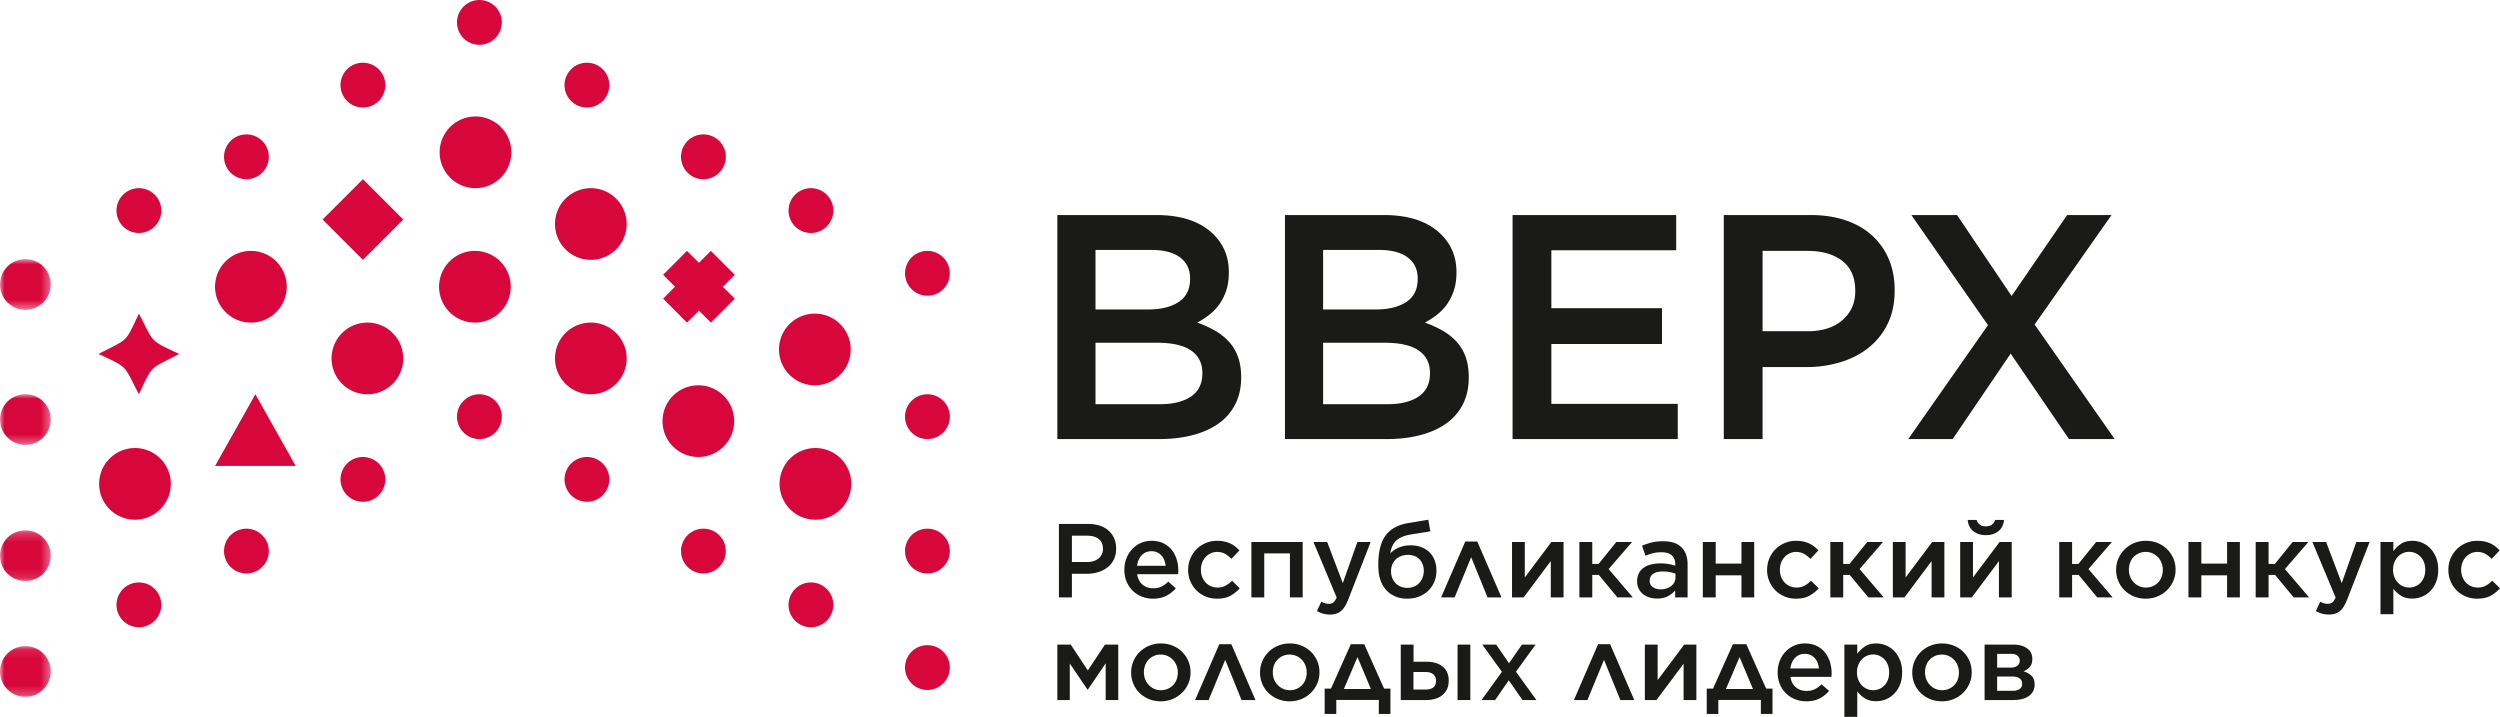<svg xmlns="http://www.w3.org/2000/svg" xmlns:xlink="http://www.w3.org/1999/xlink" width="279" height="80" viewBox="0 0 279 80">
    <defs>
        <path id="a" d="M0 .184h5.66v5.662H0z"/>
        <path id="c" d="M0 .991h5.66v5.661H0z"/>
        <path id="e" d="M0 .914h5.66v5.662H0z"/>
        <path id="g" d="M0 .105h5.66v5.661H0z"/>
    </defs>
    <g fill="none" fill-rule="evenodd">
        <path fill="#D8073B" d="M28 28a4 4 0 1 1-.001 8.001A4 4 0 0 1 28 28M53 13a4 4 0 1 1 .001 7.999A4 4 0 0 1 53 13M91 35a4 4 0 1 0-.001 7.999A4 4 0 0 0 91 35M66 21a4 4 0 1 0-.001 7.999A4 4 0 0 0 66 21M15 50a4 4 0 1 1 .001 7.999A4 4 0 0 1 15 50M41 36a4 4 0 1 1 .002 8 4 4 0 0 1-.003-8M53 28a4 4 0 1 1-.001 8.001A4 4 0 0 1 53 28M91 50a4 4 0 1 0 .001 8.001A4 4 0 0 0 91 50M78 43a4 4 0 1 0-.001 7.999A4 4 0 0 0 78 43M66 36a4 4 0 1 0-.001 7.999A4 4 0 0 0 66 36M53.5 44a2.5 2.5 0 1 1 0 5 2.5 2.5 0 0 1 0-5M40.5 51a2.5 2.5 0 1 1 .001 5 2.5 2.5 0 0 1-.002-5M27.5 59a2.499 2.499 0 1 1 0 5 2.499 2.499 0 1 1 0-5M15.5 65a2.5 2.5 0 1 1 .001 5 2.5 2.5 0 0 1-.002-5M65.5 51a2.499 2.499 0 1 0 2.5 2.5c0-1.381-1.118-2.5-2.5-2.5M78.5 59a2.5 2.5 0 1 0 0 5 2.5 2.5 0 0 0 0-5M90.5 65a2.498 2.498 0 0 0-2.5 2.5 2.5 2.5 0 1 0 2.5-2.5M53.5 0a2.5 2.5 0 1 1 0 5 2.5 2.5 0 0 1 0-5M40.5 7a2.5 2.5 0 1 1 0 5 2.5 2.5 0 0 1 0-5M27.5 15a2.5 2.5 0 1 1 0 5 2.5 2.5 0 0 1 0-5M15.5 21a2.5 2.5 0 1 1 0 5 2.5 2.5 0 0 1 0-5M65.5 7a2.499 2.499 0 1 0 0 5c1.382 0 2.5-1.119 2.5-2.5S66.882 7 65.5 7M78.5 15a2.501 2.501 0 1 0 .001 5.002 2.501 2.501 0 0 0 0-5.002M90.5 21a2.499 2.499 0 0 0-2.5 2.5 2.5 2.5 0 1 0 2.5-2.5"/>
        <g transform="translate(0 59)">
            <mask id="b" fill="#fff">
                <use xlink:href="#a"/>
            </mask>
            <path fill="#D8073B" d="M2.831.184a2.83 2.83 0 1 1-.001 5.66 2.83 2.83 0 0 1 .001-5.66" mask="url(#b)"/>
        </g>
        <g transform="translate(0 43)">
            <mask id="d" fill="#fff">
                <use xlink:href="#c"/>
            </mask>
            <path fill="#D8073B" d="M2.831.991a2.83 2.83 0 1 1-.001 5.66 2.83 2.83 0 0 1 .001-5.66" mask="url(#d)"/>
        </g>
        <g transform="translate(0 28)">
            <mask id="f" fill="#fff">
                <use xlink:href="#e"/>
            </mask>
            <path fill="#D8073B" d="M2.831.914a2.83 2.83 0 1 1-.001 5.66 2.83 2.83 0 0 1 .001-5.66" mask="url(#f)"/>
        </g>
        <g transform="translate(0 72)">
            <mask id="h" fill="#fff">
                <use xlink:href="#g"/>
            </mask>
            <path fill="#D8073B" d="M2.831.105a2.83 2.83 0 1 1 0 5.66 2.83 2.83 0 0 1 0-5.66" mask="url(#h)"/>
        </g>
        <path fill="#D8073B" d="M103.5 59c1.383 0 2.5 1.119 2.5 2.5s-1.117 2.5-2.5 2.5a2.5 2.5 0 1 1 0-5M103.5 44c1.383 0 2.5 1.119 2.5 2.5s-1.117 2.5-2.5 2.5a2.5 2.5 0 1 1 0-5M103.5 28c1.383 0 2.5 1.119 2.5 2.5s-1.117 2.5-2.5 2.5a2.5 2.5 0 1 1 0-5M103.5 72c1.383 0 2.5 1.119 2.5 2.5s-1.117 2.5-2.5 2.5a2.5 2.5 0 1 1 0-5M15.5 35c1.759 3.345 1.094 2.897 4.5 4.5-3.346 1.76-2.898 1.095-4.5 4.5-1.76-3.345-1.094-2.897-4.5-4.5 3.346-1.76 2.898-1.095 4.5-4.5M28.5 44l2.25 4L33 52h-9l2.25-4zM36 24.5l4.5-4.5 4.5 4.5-4.5 4.5zM74 30.666L76.666 28l1.335 1.333L79.334 28 82 30.666 80.665 32 82 33.332 79.334 36 78 34.667 76.666 36 74 33.332 75.335 32z"/>
        <path fill="#1A1A18" d="M118 24h11.047c2.84 0 4.982.737 6.438 2.215 1.103 1.118 1.654 2.5 1.654 4.142v.072c0 .761-.1 1.433-.3 2.018a5.831 5.831 0 0 1-.775 1.534 5.47 5.47 0 0 1-1.124 1.161 9.66 9.66 0 0 1-1.32.857c.729.263 1.389.566 1.988.91a6.43 6.43 0 0 1 1.55 1.233 5.031 5.031 0 0 1 1 1.679c.235.643.354 1.394.354 2.25v.071c0 1.12-.218 2.109-.652 2.966a5.856 5.856 0 0 1-1.848 2.142c-.797.572-1.758 1.006-2.885 1.303-1.124.298-2.367.447-3.729.447H118V24zm14.812 7.072c0-1.001-.37-1.781-1.11-2.34-.738-.559-1.81-.839-3.219-.839h-6.225v6.642h5.91c1.408 0 2.533-.28 3.377-.838.844-.56 1.267-1.411 1.267-2.555v-.07zm1.371 10.535c0-1.071-.415-1.9-1.248-2.482-.833-.585-2.104-.875-3.819-.875h-6.858v6.858h7.176c1.478 0 2.638-.286 3.482-.857.845-.573 1.267-1.43 1.267-2.572v-.072zM143.401 24h11.047c2.84 0 4.984.737 6.44 2.215 1.101 1.118 1.652 2.5 1.652 4.142v.072c0 .761-.1 1.433-.3 2.018a5.828 5.828 0 0 1-.773 1.534c-.316.441-.692.829-1.126 1.161a9.66 9.66 0 0 1-1.32.857c.729.263 1.39.566 1.989.91a6.398 6.398 0 0 1 1.548 1.233 5.035 5.035 0 0 1 1.003 1.679c.233.643.352 1.394.352 2.25v.071c0 1.12-.216 2.109-.65 2.966a5.888 5.888 0 0 1-1.848 2.142c-.799.572-1.76 1.006-2.886 1.303-1.125.298-2.368.447-3.73.447h-11.398V24zm14.813 7.072c0-1.001-.371-1.781-1.11-2.34-.737-.559-1.811-.839-3.218-.839h-6.227v6.642h5.91c1.408 0 2.534-.28 3.377-.838.844-.56 1.268-1.411 1.268-2.555v-.07zm1.37 10.535c0-1.071-.415-1.9-1.248-2.482-.833-.585-2.104-.875-3.817-.875h-6.86v6.858h7.178c1.476 0 2.638-.286 3.48-.857.845-.573 1.267-1.43 1.267-2.572v-.072zM168.802 24h18.26v3.928h-13.931v6.465h12.347v4h-12.347v6.677h14.107V49h-18.436V24zm23.572 0h9.711c1.432 0 2.726.195 3.888.59 1.16.392 2.145.956 2.956 1.695a7.488 7.488 0 0 1 1.864 2.644c.434 1.024.65 2.167.65 3.427v.072c0 1.404-.256 2.637-.773 3.697a7.686 7.686 0 0 1-2.111 2.66c-.892.715-1.934 1.257-3.131 1.626a12.953 12.953 0 0 1-3.836.553h-4.89V49h-4.328V24zm9.36 12.965c1.642 0 2.937-.417 3.888-1.245.949-.833 1.425-1.898 1.425-3.203v-.07c0-1.47-.483-2.578-1.444-3.33-.96-.742-2.251-1.117-3.87-1.117h-5.03v8.965h5.03zM235.649 24l-8.585 12.214L236 49h-5.1l-6.51-9.536L217.918 49h-4.96l8.9-12.714L213.31 24h5.1l6.087 9.035L230.69 24h4.959zM118.175 58.469h3.253c.479 0 .913.065 1.3.194.39.127.721.313.99.556.271.241.48.531.625.868.145.336.219.71.219 1.123v.024c0 .462-.088.866-.26 1.212-.173.349-.409.64-.707.874a3.142 3.142 0 0 1-1.049.533c-.4.122-.828.182-1.284.182h-1.637v2.636h-1.45V58.47zm3.134 4.254c.55 0 .983-.138 1.303-.41.317-.272.477-.622.477-1.05v-.023c0-.482-.162-.845-.484-1.091-.323-.245-.752-.367-1.296-.367h-1.684v2.94h1.684zm7.363 4.09c-.446 0-.865-.078-1.254-.235a3.025 3.025 0 0 1-1.69-1.67 3.358 3.358 0 0 1-.248-1.306v-.024c0-.445.074-.864.224-1.254.15-.39.36-.732.631-1.025.27-.293.59-.524.96-.692a2.933 2.933 0 0 1 1.226-.252c.493 0 .928.09 1.3.27.375.18.683.423.933.726.245.305.432.658.559 1.06.124.404.188.827.188 1.273a3.014 3.014 0 0 1-.025.399h-4.57c.077.507.281.895.606 1.165.325.27.72.404 1.184.404.353 0 .66-.062.92-.188.259-.124.514-.308.765-.551l.837.739c-.3.351-.655.633-1.067.844-.413.21-.905.316-1.479.316zm1.415-3.668a2.441 2.441 0 0 0-.154-.638 1.618 1.618 0 0 0-.318-.516 1.515 1.515 0 0 0-.476-.347 1.49 1.49 0 0 0-.63-.129c-.441 0-.805.15-1.091.45-.286.302-.462.694-.524 1.18h3.193zm5.726 3.667c-.464 0-.892-.084-1.284-.251a3.214 3.214 0 0 1-1.02-.687 3.21 3.21 0 0 1-.913-2.26v-.024a3.256 3.256 0 0 1 .919-2.28 3.214 3.214 0 0 1 2.32-.956c.292 0 .556.027.797.078.239.052.458.124.66.216.2.093.384.207.554.34.168.132.327.278.476.433l-.894.95a3.312 3.312 0 0 0-.702-.556c-.247-.144-.549-.218-.902-.218-.258 0-.497.054-.718.16a1.866 1.866 0 0 0-.95 1.048 2.18 2.18 0 0 0-.134.762v.023c0 .273.045.53.135.774.09.24.218.454.383.631.164.18.363.322.588.422.23.102.482.152.756.152.337 0 .635-.07.89-.21a3.38 3.38 0 0 0 .725-.55l.859.843a3.868 3.868 0 0 1-1.05.839c-.392.214-.89.321-1.495.321zm3.841-6.327h5.725v6.186h-1.424v-4.91h-2.864v4.91h-1.437v-6.186zm11.828 0h1.485l-2.474 6.35c-.126.32-.256.592-.389.814a2.051 2.051 0 0 1-.448.54 1.567 1.567 0 0 1-.542.298c-.195.063-.419.095-.67.095-.298 0-.564-.033-.796-.1a3.132 3.132 0 0 1-.677-.287l.483-1.043c.133.07.27.126.406.17.138.043.281.064.43.064a.824.824 0 0 0 .508-.152c.133-.102.257-.286.375-.55l-2.591-6.199h1.53l1.745 4.592 1.625-4.592zm5.55 6.327c-.487 0-.918-.08-1.288-.241a2.891 2.891 0 0 1-.927-.603 3.195 3.195 0 0 1-.749-1.196c-.167-.467-.252-1.046-.252-1.733v-.012c0-1.43.27-2.515.813-3.257.542-.743 1.387-1.207 2.532-1.395L159.4 58l.226 1.301-2.214.352c-.716.125-1.248.352-1.597.68-.35.328-.567.804-.655 1.428.251-.273.574-.492.967-.655a3.324 3.324 0 0 1 1.296-.247c.455 0 .86.07 1.218.21.358.141.66.337.907.587.248.251.437.547.566.89a3.2 3.2 0 0 1 .194 1.138v.012c0 .437-.078.845-.234 1.224a2.99 2.99 0 0 1-1.698 1.65c-.4.162-.848.242-1.343.242zm.025-1.207c.274 0 .522-.047.746-.141.226-.092.418-.226.58-.399.16-.172.285-.371.376-.602a2.08 2.08 0 0 0 .135-.757v-.01c0-.258-.042-.495-.125-.71a1.695 1.695 0 0 0-.346-.562 1.49 1.49 0 0 0-.554-.37 2.001 2.001 0 0 0-.73-.129c-.3 0-.564.047-.796.141a1.665 1.665 0 0 0-.972.968c-.087.221-.13.462-.13.72v.012c0 .264.046.51.137.738.09.226.216.42.376.587.161.162.352.29.57.38.221.088.465.134.733.134zm10.509 1.066h-1.556l-1.827-4.488-1.847 4.488h-1.51l2.699-6.234h1.342l2.699 6.234zm1.177-6.186h1.426v3.96l2.97-3.96h1.354v6.186h-1.424v-4.054l-3.03 4.054h-1.296v-6.186zm8.955 2.449h.707l1.978-2.449h1.757l-2.615 3.023 2.697 3.163h-1.719l-2.075-2.507h-.73v2.507h-1.438v-6.186h1.438v2.449zm7.223 3.866c-.29 0-.57-.04-.836-.124a2.122 2.122 0 0 1-.708-.361 1.785 1.785 0 0 1-.488-.598 1.784 1.784 0 0 1-.185-.827v-.022c0-.337.064-.63.19-.881.126-.25.301-.456.53-.62.228-.164.5-.288.819-.368a4.164 4.164 0 0 1 1.042-.124c.354 0 .66.023.92.07.259.047.51.11.754.188v-.153c0-.445-.131-.78-.396-1.008-.263-.226-.646-.34-1.147-.34-.353 0-.67.036-.944.106-.275.07-.552.164-.837.281l-.387-1.112a7.27 7.27 0 0 1 1.066-.365 5.314 5.314 0 0 1 1.29-.139c.927 0 1.614.23 2.062.69.227.228.396.5.505.82.111.322.165.684.165 1.09v3.668h-1.389v-.773c-.212.25-.483.462-.815.638-.328.176-.732.264-1.21.264zm.4-1.031c.235 0 .454-.03.661-.094.202-.062.377-.152.522-.27.145-.117.261-.258.349-.42.086-.166.13-.345.13-.54v-.423a4.012 4.012 0 0 0-1.415-.246c-.463 0-.823.09-1.078.271-.256.18-.384.432-.384.762v.024c0 .296.117.525.349.69.23.165.52.246.865.246zm4.713-5.284h1.438v2.413h2.874v-2.413h1.424v6.186h-1.424V64.21h-2.874v2.461h-1.438v-6.186zm10.392 6.327a3.188 3.188 0 0 1-2.304-.938 3.209 3.209 0 0 1-.913-2.26l.001-.024c0-.437.08-.854.241-1.248.162-.395.387-.738.677-1.031a3.214 3.214 0 0 1 2.32-.956c.292 0 .556.026.797.077.239.052.458.124.66.216.2.093.384.207.554.34.168.132.326.278.476.433l-.894.95a3.312 3.312 0 0 0-.702-.556c-.248-.144-.549-.218-.9-.218-.26 0-.5.054-.72.16-.22.105-.41.244-.57.421a1.893 1.893 0 0 0-.38.627 2.18 2.18 0 0 0-.134.762v.023c0 .273.045.53.134.774.091.24.22.454.384.631.165.18.362.322.588.422.229.102.482.152.756.152.337 0 .635-.07.89-.21a3.38 3.38 0 0 0 .725-.55l.859.843a3.868 3.868 0 0 1-1.05.839c-.392.214-.89.321-1.495.321zm5.278-3.878h.707l1.98-2.449h1.755l-2.615 3.023 2.697 3.163h-1.72l-2.074-2.507h-.73v2.507h-1.437v-6.186h1.437v2.449zm5.538-2.449h1.424v3.96l2.97-3.96h1.356v6.186h-1.426v-4.054l-3.028 4.054h-1.296v-6.186zm7.516 0h1.427v3.96l2.968-3.96h1.354v6.186h-1.424v-4.054l-3.028 4.054h-1.297v-6.186zm2.865-.762c-.566 0-1.034-.149-1.403-.445-.369-.297-.578-.715-.626-1.255h.99c.07.211.188.384.347.516.163.134.392.2.692.2.296 0 .527-.066.688-.2.16-.132.277-.305.347-.516h.99c-.048.54-.256.958-.624 1.255-.37.296-.837.445-1.401.445zm9.623 3.21h.707l1.98-2.448h1.757l-2.617 3.023 2.7 3.163h-1.722l-2.073-2.507h-.732v2.507h-1.436v-6.186h1.436v2.449zm8.212 3.88c-.47 0-.908-.085-1.313-.252a3.28 3.28 0 0 1-1.048-.687 3.03 3.03 0 0 1-.688-1.02 3.125 3.125 0 0 1-.25-1.24v-.024c0-.445.085-.864.255-1.254a3.245 3.245 0 0 1 1.744-1.724c.404-.17.845-.257 1.325-.257.479 0 .921.085 1.326.252a3.21 3.21 0 0 1 1.737 1.71c.165.387.248.804.248 1.25v.023c0 .437-.084.85-.254 1.243-.169.39-.401.731-.696 1.025a3.29 3.29 0 0 1-1.054.696c-.408.173-.85.258-1.332.258zm.025-1.244c.29 0 .55-.051.783-.157.233-.105.43-.246.595-.422.165-.176.291-.382.377-.621.087-.238.13-.49.13-.756v-.023c0-.273-.048-.53-.142-.774a1.873 1.873 0 0 0-1.768-1.22 1.84 1.84 0 0 0-1.366.582 1.76 1.76 0 0 0-.377.627c-.087.24-.13.495-.13.762v.023c0 .273.048.53.142.767a1.891 1.891 0 0 0 .997 1.055c.23.106.485.157.76.157zm4.747-5.084h1.438v2.413h2.876v-2.413h1.425v6.186h-1.425V64.21h-2.876v2.461h-1.438v-6.186zm8.943 2.449h.707l1.98-2.449h1.757L255 63.508l2.698 3.163h-1.72l-2.074-2.507h-.731v2.507h-1.438v-6.186h1.438v2.449zm9.79-2.449h1.485l-2.473 6.35c-.127.32-.256.592-.39.814a2.051 2.051 0 0 1-.447.54 1.567 1.567 0 0 1-.543.298c-.195.063-.419.095-.67.095-.3 0-.564-.033-.796-.1a3.168 3.168 0 0 1-.677-.287l.483-1.043c.133.07.27.126.406.17.138.043.281.064.431.064a.82.82 0 0 0 .507-.152c.133-.102.258-.286.375-.55l-2.591-6.199h1.53l1.745 4.592 1.625-4.592zm2.7 0h1.437v1.03c.228-.32.51-.593.847-.819.339-.228.763-.341 1.273-.341.362 0 .717.07 1.068.21.348.141.658.349.924.624.266.273.483.607.648 1.006.165.399.246.856.246 1.372v.023c0 .516-.079.973-.24 1.37-.16.398-.376.735-.647 1.008a2.814 2.814 0 0 1-1.999.832c-.517 0-.944-.109-1.285-.328a3.265 3.265 0 0 1-.835-.762v2.837h-1.438v-8.062zm3.215 5.084c.245 0 .474-.046.69-.14.216-.094.405-.225.565-.392.161-.168.29-.375.384-.621a2.29 2.29 0 0 0 .141-.826v-.023c0-.297-.047-.568-.141-.816a1.865 1.865 0 0 0-.39-.626 1.743 1.743 0 0 0-1.249-.54 1.741 1.741 0 0 0-1.271.546 2.009 2.009 0 0 0-.396.627 2.15 2.15 0 0 0-.146.809v.023c0 .296.049.566.146.809.098.241.231.45.396.626s.357.31.578.404c.219.094.45.14.693.14zm7.576 1.243c-.461 0-.89-.084-1.285-.251a3.119 3.119 0 0 1-1.69-1.706 3.24 3.24 0 0 1-.241-1.242v-.023c0-.437.08-.854.24-1.248.162-.395.39-.738.68-1.031a3.216 3.216 0 0 1 2.322-.956c.29 0 .555.026.792.077.241.052.462.124.662.216.199.093.384.207.552.34.17.132.329.278.479.433l-.896.95a3.304 3.304 0 0 0-.7-.556c-.248-.144-.548-.218-.902-.218-.259 0-.5.054-.719.16a1.832 1.832 0 0 0-.948 1.048c-.09.24-.136.495-.136.762v.023c0 .273.046.53.136.774.09.24.218.454.383.631.165.18.36.322.59.422.226.102.477.152.752.152.338 0 .635-.07.89-.21.256-.141.496-.325.725-.55l.86.843a3.893 3.893 0 0 1-1.049.839c-.392.214-.892.321-1.497.321zM118 71.938h1.495l1.908 2.884 1.91-2.884h1.485v6.188h-1.403v-4.101l-1.992 2.94h-.035l-1.979-2.917v4.078H118v-6.188zm11.533 6.329c-.472 0-.91-.084-1.314-.253a3.248 3.248 0 0 1-1.047-.685 3.03 3.03 0 0 1-.689-1.02 3.125 3.125 0 0 1-.249-1.24v-.024a3.199 3.199 0 0 1 .95-2.28 3.351 3.351 0 0 1 2.373-.956c.48 0 .922.086 1.326.253a3.186 3.186 0 0 1 1.985 2.96v.023c0 .437-.085.85-.254 1.242-.168.39-.4.732-.695 1.023a3.275 3.275 0 0 1-1.054.699c-.41.172-.854.258-1.332.258zm.023-1.241c.292 0 .553-.054.785-.16.23-.105.428-.245.594-.421.165-.176.29-.384.378-.622.087-.237.13-.49.13-.755v-.023c0-.275-.048-.531-.142-.774a2.003 2.003 0 0 0-.394-.633 1.91 1.91 0 0 0-.603-.427 1.835 1.835 0 0 0-.771-.16 1.84 1.84 0 0 0-1.366.582 1.76 1.76 0 0 0-.377.626c-.088.241-.13.496-.13.762v.024c0 .273.047.529.142.767a1.914 1.914 0 0 0 .995 1.055c.23.105.485.159.76.159zm10.556 1.1h-1.554l-1.825-4.488-1.85 4.488h-1.51l2.7-6.233h1.344l2.695 6.233zm3.808.14a3.367 3.367 0 0 1-2.363-.937 3.055 3.055 0 0 1-.689-1.02 3.153 3.153 0 0 1-.247-1.24v-.024c0-.446.084-.864.252-1.255a3.226 3.226 0 0 1 1.745-1.721c.404-.173.847-.26 1.325-.26.48 0 .921.086 1.325.253.404.168.755.399 1.05.692.294.293.523.633.688 1.02.165.385.248.802.248 1.247v.024c0 .437-.085.85-.253 1.242a3.219 3.219 0 0 1-1.751 1.722 3.381 3.381 0 0 1-1.33.258zm.023-1.24c.291 0 .552-.054.785-.16.229-.105.428-.245.593-.421.166-.176.29-.384.378-.622.085-.237.128-.49.128-.755v-.023c0-.275-.045-.531-.141-.774a1.884 1.884 0 0 0-.995-1.06 1.84 1.84 0 0 0-.771-.16 1.835 1.835 0 0 0-1.366.582 1.763 1.763 0 0 0-.379.626 2.256 2.256 0 0 0-.128.762v.024c0 .273.046.529.14.767.094.24.227.447.396.626.168.18.368.323.6.429.231.105.486.159.76.159zm10.52-.178h.708v2.825h-1.296v-1.559h-4.747v1.56h-1.297v-2.826h.706l2.216-4.955h1.495l2.216 4.955zm-4.488.047h3.017l-1.497-3.562-1.52 3.562zm7.777-3.046h1.449c.76 0 1.365.183 1.808.55.445.368.667.887.667 1.558v.014c0 .655-.222 1.179-.667 1.569-.443.392-1.081.586-1.915.586h-2.77v-6.188h1.428v1.911zm-.013 3.106h1.332c.793 0 1.19-.324 1.19-.973v-.011a.905.905 0 0 0-.294-.704c-.197-.18-.492-.27-.884-.27h-1.344v1.958zm4.925 1.17h1.426v-6.187h-1.426v6.186zm5.739-4.112l1.448-2.075h1.52l-2.19 3.025 2.283 3.163h-1.552l-1.534-2.204-1.52 2.204h-1.518l2.273-3.152-2.19-3.036h1.554l1.426 2.075zm13.984 4.113h-1.554l-1.827-4.488-1.85 4.488h-1.508l2.698-6.233h1.344l2.697 6.233zm1.179-6.188h1.426V75.9l2.967-3.962h1.356v6.188h-1.427v-4.054l-3.026 4.054h-1.296v-6.188zm13.536 4.91h.708v2.825h-1.297v-1.559h-4.747v1.56h-1.295v-2.826h.706l2.214-4.955h1.497l2.214 4.955zm-4.489.047h3.018l-1.497-3.562-1.52 3.562zm8.967 1.372c-.446 0-.866-.079-1.255-.235a3.046 3.046 0 0 1-1.012-.656 3.025 3.025 0 0 1-.678-1.013 3.358 3.358 0 0 1-.248-1.307v-.023c0-.445.074-.864.224-1.254.148-.39.359-.732.632-1.025.269-.293.589-.524.96-.692a2.93 2.93 0 0 1 1.224-.253c.495 0 .929.09 1.301.27.374.18.684.422.933.727.246.304.431.66.56 1.06.124.403.188.827.188 1.272 0 .062-.004.128-.007.193-.003.067-.01.136-.019.206h-4.571c.079.507.28.896.608 1.166.325.27.72.403 1.183.403.354 0 .66-.062.92-.186.259-.125.513-.31.766-.552l.835.738a3.431 3.431 0 0 1-1.066.844c-.412.211-.904.317-1.478.317zm1.414-3.668a2.54 2.54 0 0 0-.153-.64 1.64 1.64 0 0 0-.318-.514 1.515 1.515 0 0 0-.477-.346 1.49 1.49 0 0 0-.63-.13c-.44 0-.804.151-1.09.453-.287.3-.462.693-.524 1.177h3.192zm2.84-2.66h1.437v1.03c.228-.32.51-.592.847-.82.339-.226.763-.34 1.273-.34.362 0 .717.07 1.068.213.348.139.656.347.924.62s.483.61.647 1.008c.166.398.249.855.249 1.371v.024c0 .515-.08.973-.242 1.37a2.995 2.995 0 0 1-.649 1.008c-.27.273-.579.48-.924.621-.345.14-.702.211-1.073.211-.518 0-.946-.109-1.285-.328a3.235 3.235 0 0 1-.835-.762V80h-1.438v-8.062zm3.215 5.087a1.747 1.747 0 0 0 1.256-.534c.16-.168.288-.376.381-.622.096-.246.141-.52.141-.825v-.024c0-.296-.045-.57-.141-.815a1.82 1.82 0 0 0-.387-.627 1.736 1.736 0 0 0-2.521.007 1.91 1.91 0 0 0-.394.626c-.1.243-.148.513-.148.81v.023c0 .296.049.566.148.807.096.243.227.452.394.628a1.743 1.743 0 0 0 1.271.546zm7.66 1.24c-.473 0-.91-.083-1.315-.252a3.255 3.255 0 0 1-1.049-.685 3.08 3.08 0 0 1-.689-1.02 3.153 3.153 0 0 1-.247-1.24v-.024c0-.446.084-.864.254-1.255a3.222 3.222 0 0 1 1.743-1.721c.404-.173.847-.26 1.325-.26s.921.086 1.325.253a3.183 3.183 0 0 1 1.74 1.712c.163.385.246.802.246 1.247v.024c0 .437-.085.85-.253 1.242-.168.39-.4.732-.694 1.023a3.283 3.283 0 0 1-1.056.699c-.409.172-.852.258-1.33.258zm.022-1.24c.291 0 .552-.054.785-.16.23-.105.43-.245.594-.421.165-.176.29-.384.377-.622a2.21 2.21 0 0 0 .128-.755v-.023c0-.275-.045-.531-.141-.774a1.896 1.896 0 0 0-.993-1.06 1.84 1.84 0 0 0-.772-.16 1.845 1.845 0 0 0-1.367.581 1.763 1.763 0 0 0-.379.627 2.298 2.298 0 0 0-.128.762v.024c0 .273.047.529.14.767a1.95 1.95 0 0 0 .997 1.055c.232.105.485.159.76.159zm4.749-5.088h3.169c.66 0 1.185.14 1.572.417.39.278.585.67.585 1.177v.012c0 .367-.091.658-.272.874-.181.215-.417.38-.707.498.377.117.677.288.901.514.224.228.337.55.337.963v.01c0 .281-.059.53-.177.75-.12.22-.283.4-.495.546a2.29 2.29 0 0 1-.761.322c-.293.07-.618.105-.972.105h-3.18v-6.188zm2.886 2.567c.353 0 .616-.072.783-.217a.707.707 0 0 0 .254-.568v-.012a.67.67 0 0 0-.254-.532c-.167-.144-.418-.213-.748-.206h-1.519v1.535h1.484zm-1.484 2.591h1.696c.353 0 .625-.069.813-.206a.675.675 0 0 0 .283-.58v-.013a.708.708 0 0 0-.288-.586c-.192-.147-.481-.218-.867-.21h-1.637v1.595z"/>
    </g>
</svg>

